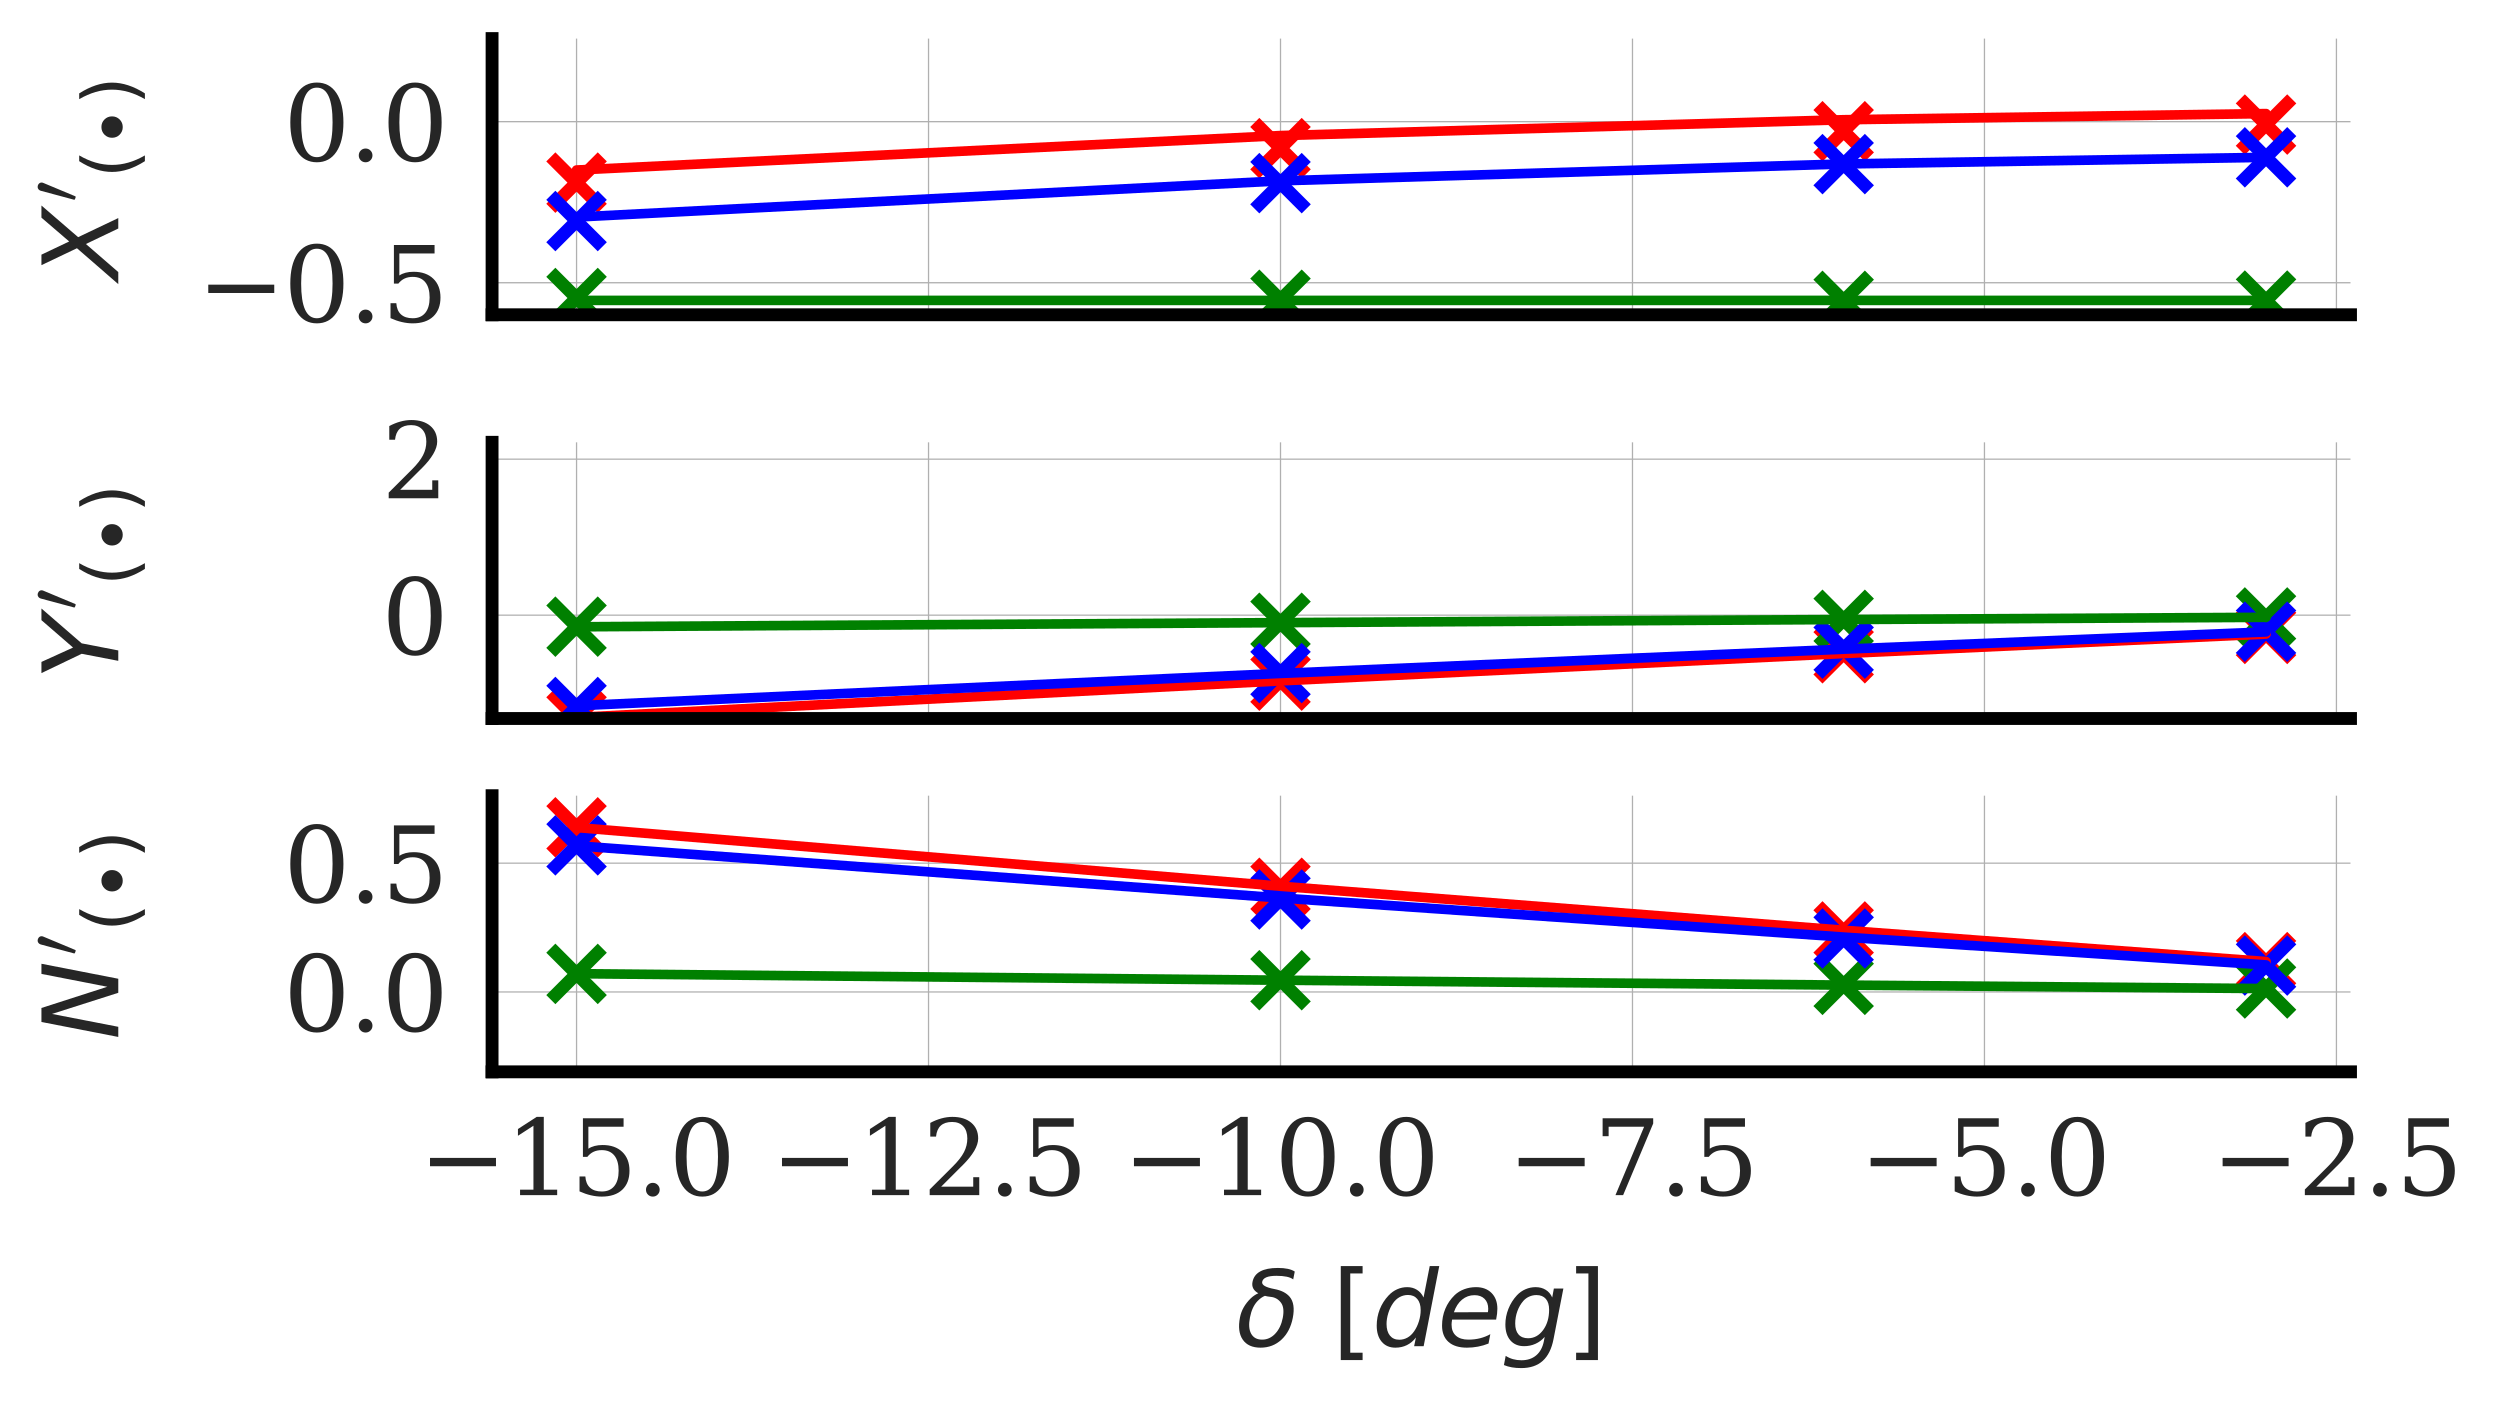 <?xml version="1.0" encoding="utf-8" standalone="no"?>
<!DOCTYPE svg PUBLIC "-//W3C//DTD SVG 1.1//EN"
  "http://www.w3.org/Graphics/SVG/1.1/DTD/svg11.dtd">
<svg xmlns:xlink="http://www.w3.org/1999/xlink" width="194.31pt" height="109.312pt" viewBox="0 0 194.31 109.312" xmlns="http://www.w3.org/2000/svg" version="1.1">
 <defs>
  <style type="text/css">*{stroke-linejoin: round; stroke-linecap: butt}</style>
 </defs>
 <g id="figure_1">
  <g id="patch_1">
   <path d="M 0 109.312 
L 194.31 109.312 
L 194.31 0 
L 0 0 
z
" style="fill: #ffffff"/>
  </g>
  <g id="axes_1">
   <g id="patch_2">
    <path d="M 38.246 24.465 
L 182.691 24.465 
L 182.691 3 
L 38.246 3 
z
" style="fill: #ffffff"/>
   </g>
   <g id="matplotlib.axis_1">
    <g id="xtick_1">
     <g id="line2d_1">
      <path d="M 44.812 24.465 
L 44.812 3 
" clip-path="url(#p735110577b)" style="fill: none; stroke: #b0b0b0; stroke-width: 0.1; stroke-linecap: round"/>
     </g>
     <g id="line2d_2"/>
    </g>
    <g id="xtick_2">
     <g id="line2d_3">
      <path d="M 72.169 24.465 
L 72.169 3 
" clip-path="url(#p735110577b)" style="fill: none; stroke: #b0b0b0; stroke-width: 0.1; stroke-linecap: round"/>
     </g>
     <g id="line2d_4"/>
    </g>
    <g id="xtick_3">
     <g id="line2d_5">
      <path d="M 99.526 24.465 
L 99.526 3 
" clip-path="url(#p735110577b)" style="fill: none; stroke: #b0b0b0; stroke-width: 0.1; stroke-linecap: round"/>
     </g>
     <g id="line2d_6"/>
    </g>
    <g id="xtick_4">
     <g id="line2d_7">
      <path d="M 126.883 24.465 
L 126.883 3 
" clip-path="url(#p735110577b)" style="fill: none; stroke: #b0b0b0; stroke-width: 0.1; stroke-linecap: round"/>
     </g>
     <g id="line2d_8"/>
    </g>
    <g id="xtick_5">
     <g id="line2d_9">
      <path d="M 154.24 24.465 
L 154.24 3 
" clip-path="url(#p735110577b)" style="fill: none; stroke: #b0b0b0; stroke-width: 0.1; stroke-linecap: round"/>
     </g>
     <g id="line2d_10"/>
    </g>
    <g id="xtick_6">
     <g id="line2d_11">
      <path d="M 181.597 24.465 
L 181.597 3 
" clip-path="url(#p735110577b)" style="fill: none; stroke: #b0b0b0; stroke-width: 0.1; stroke-linecap: round"/>
     </g>
     <g id="line2d_12"/>
    </g>
   </g>
   <g id="matplotlib.axis_2">
    <g id="ytick_1">
     <g id="line2d_13">
      <path d="M 38.246 21.976 
L 182.691 21.976 
" clip-path="url(#p735110577b)" style="fill: none; stroke: #b0b0b0; stroke-width: 0.1; stroke-linecap: round"/>
     </g>
     <g id="line2d_14"/>
     <g id="text_1">
      <!-- −0.5 -->
      <g style="fill: #262626" transform="translate(15.32 25.016) scale(0.08 -0.08)">
       <defs>
        <path id="DejaVuSerif-2212" d="M 678 2259 
L 4684 2259 
L 4684 1753 
L 678 1753 
L 678 2259 
z
" transform="scale(0.016)"/>
        <path id="DejaVuSerif-30" d="M 2034 219 
Q 2513 219 2750 744 
Q 2988 1269 2988 2328 
Q 2988 3391 2750 3916 
Q 2513 4441 2034 4441 
Q 1556 4441 1318 3916 
Q 1081 3391 1081 2328 
Q 1081 1269 1318 744 
Q 1556 219 2034 219 
z
M 2034 -91 
Q 1275 -91 848 546 
Q 422 1184 422 2328 
Q 422 3475 848 4112 
Q 1275 4750 2034 4750 
Q 2797 4750 3222 4112 
Q 3647 3475 3647 2328 
Q 3647 1184 3222 546 
Q 2797 -91 2034 -91 
z
" transform="scale(0.016)"/>
        <path id="DejaVuSerif-2e" d="M 603 325 
Q 603 500 722 622 
Q 841 744 1019 744 
Q 1191 744 1312 622 
Q 1434 500 1434 325 
Q 1434 153 1312 31 
Q 1191 -91 1019 -91 
Q 841 -91 722 29 
Q 603 150 603 325 
z
" transform="scale(0.016)"/>
        <path id="DejaVuSerif-35" d="M 3219 4666 
L 3219 4153 
L 1081 4153 
L 1081 2816 
Q 1244 2928 1461 2984 
Q 1678 3041 1947 3041 
Q 2703 3041 3140 2622 
Q 3578 2203 3578 1478 
Q 3578 738 3136 323 
Q 2694 -91 1894 -91 
Q 1572 -91 1234 -12 
Q 897 66 544 225 
L 544 1131 
L 897 1131 
Q 925 688 1179 453 
Q 1434 219 1894 219 
Q 2388 219 2653 544 
Q 2919 869 2919 1478 
Q 2919 2084 2655 2407 
Q 2391 2731 1894 2731 
Q 1613 2731 1398 2631 
Q 1184 2531 1019 2322 
L 750 2322 
L 750 4666 
L 3219 4666 
z
" transform="scale(0.016)"/>
       </defs>
       <use xlink:href="#DejaVuSerif-2212"/>
       <use xlink:href="#DejaVuSerif-30" x="83.789"/>
       <use xlink:href="#DejaVuSerif-2e" x="147.412"/>
       <use xlink:href="#DejaVuSerif-35" x="179.199"/>
      </g>
     </g>
    </g>
    <g id="ytick_2">
     <g id="line2d_15">
      <path d="M 38.246 9.456 
L 182.691 9.456 
" clip-path="url(#p735110577b)" style="fill: none; stroke: #b0b0b0; stroke-width: 0.1; stroke-linecap: round"/>
     </g>
     <g id="line2d_16"/>
     <g id="text_2">
      <!-- 0.0 -->
      <g style="fill: #262626" transform="translate(22.024 12.496) scale(0.08 -0.08)">
       <use xlink:href="#DejaVuSerif-30"/>
       <use xlink:href="#DejaVuSerif-2e" x="63.623"/>
       <use xlink:href="#DejaVuSerif-30" x="95.41"/>
      </g>
     </g>
    </g>
    <g id="text_3">
     <!-- ${X'}_{(\bullet)}$ -->
     <g style="fill: #262626" transform="translate(9.24 21.733) rotate(-90) scale(0.08 -0.08)">
      <defs>
       <path id="DejaVuSans-Oblique-58" d="M 878 4666 
L 1516 4666 
L 2316 2981 
L 3763 4666 
L 4500 4666 
L 2578 2438 
L 3738 0 
L 3103 0 
L 2163 1966 
L 459 0 
L -275 0 
L 1906 2509 
L 878 4666 
z
" transform="scale(0.016)"/>
       <path id="Cmsy10-30" d="M 225 347 
Q 184 359 184 409 
L 966 3316 
Q 1003 3434 1093 3506 
Q 1184 3578 1300 3578 
Q 1450 3578 1564 3479 
Q 1678 3381 1678 3231 
Q 1678 3166 1644 3084 
L 488 319 
Q 466 275 428 275 
Q 394 275 320 306 
Q 247 338 225 347 
z
" transform="scale(0.016)"/>
       <path id="DejaVuSans-28" d="M 1984 4856 
Q 1566 4138 1362 3434 
Q 1159 2731 1159 2009 
Q 1159 1288 1364 580 
Q 1569 -128 1984 -844 
L 1484 -844 
Q 1016 -109 783 600 
Q 550 1309 550 2009 
Q 550 2706 781 3412 
Q 1013 4119 1484 4856 
L 1984 4856 
z
" transform="scale(0.016)"/>
       <path id="DejaVuSans-2219" d="M 1075 2006 
Q 1075 2394 1345 2661 
Q 1616 2928 2009 2928 
Q 2397 2928 2664 2661 
Q 2931 2394 2931 2006 
Q 2931 1616 2662 1347 
Q 2394 1078 2003 1078 
Q 1613 1078 1344 1347 
Q 1075 1616 1075 2006 
z
" transform="scale(0.016)"/>
       <path id="DejaVuSans-29" d="M 513 4856 
L 1013 4856 
Q 1481 4119 1714 3412 
Q 1947 2706 1947 2009 
Q 1947 1309 1714 600 
Q 1481 -109 1013 -844 
L 513 -844 
Q 928 -128 1133 580 
Q 1338 1288 1338 2009 
Q 1338 2731 1133 3434 
Q 928 4138 513 4856 
z
" transform="scale(0.016)"/>
      </defs>
      <use xlink:href="#DejaVuSans-Oblique-58" transform="translate(0 0.584)"/>
      <use xlink:href="#Cmsy10-30" transform="translate(75.523 38.866) scale(0.7)"/>
      <use xlink:href="#DejaVuSans-28" transform="translate(98.457 -15.822) scale(0.7)"/>
      <use xlink:href="#DejaVuSans-2219" transform="translate(125.767 -15.822) scale(0.7)"/>
      <use xlink:href="#DejaVuSans-29" transform="translate(169.585 -15.822) scale(0.7)"/>
     </g>
    </g>
   </g>
   <g id="line2d_17">
    <defs>
     <path id="ma6b3094122" d="M -2 2 
L 2 -2 
M -2 -2 
L 2 2 
" style="stroke: #ff0000"/>
    </defs>
    <g clip-path="url(#p735110577b)">
     <use xlink:href="#ma6b3094122" x="44.812" y="14.194" style="fill: #ff0000; stroke: #ff0000"/>
     <use xlink:href="#ma6b3094122" x="99.526" y="11.515" style="fill: #ff0000; stroke: #ff0000"/>
     <use xlink:href="#ma6b3094122" x="143.297" y="10.199" style="fill: #ff0000; stroke: #ff0000"/>
     <use xlink:href="#ma6b3094122" x="176.125" y="9.683" style="fill: #ff0000; stroke: #ff0000"/>
    </g>
   </g>
   <g id="line2d_18">
    <defs>
     <path id="m6ca1a6317e" d="M -2 2 
L 2 -2 
M -2 -2 
L 2 2 
" style="stroke: #008000"/>
    </defs>
    <g clip-path="url(#p735110577b)">
     <use xlink:href="#m6ca1a6317e" x="44.812" y="23.162" style="fill: #008000; stroke: #008000"/>
     <use xlink:href="#m6ca1a6317e" x="99.526" y="23.299" style="fill: #008000; stroke: #008000"/>
     <use xlink:href="#m6ca1a6317e" x="143.297" y="23.383" style="fill: #008000; stroke: #008000"/>
     <use xlink:href="#m6ca1a6317e" x="176.125" y="23.362" style="fill: #008000; stroke: #008000"/>
    </g>
   </g>
   <g id="line2d_19">
    <defs>
     <path id="md8fa012b57" d="M -2 2 
L 2 -2 
M -2 -2 
L 2 2 
" style="stroke: #0000ff"/>
    </defs>
    <g clip-path="url(#p735110577b)">
     <use xlink:href="#md8fa012b57" x="44.812" y="17.18" style="fill: #0000ff; stroke: #0000ff"/>
     <use xlink:href="#md8fa012b57" x="99.526" y="14.234" style="fill: #0000ff; stroke: #0000ff"/>
     <use xlink:href="#md8fa012b57" x="143.297" y="12.757" style="fill: #0000ff; stroke: #0000ff"/>
     <use xlink:href="#md8fa012b57" x="176.125" y="12.227" style="fill: #0000ff; stroke: #0000ff"/>
    </g>
   </g>
   <g id="line2d_20">
    <path d="M 44.812 13.216 
L 99.526 10.537 
L 143.297 9.307 
L 176.125 8.829 
" clip-path="url(#p735110577b)" style="fill: none; stroke: #ff0000; stroke-width: 0.75; stroke-linecap: round"/>
   </g>
   <g id="line2d_21">
    <path d="M 44.812 23.348 
L 99.526 23.348 
L 143.297 23.348 
L 176.125 23.348 
" clip-path="url(#p735110577b)" style="fill: none; stroke: #008000; stroke-width: 0.75; stroke-linecap: round"/>
   </g>
   <g id="line2d_22">
    <path d="M 44.812 16.871 
L 99.526 14.054 
L 143.297 12.743 
L 176.125 12.229 
" clip-path="url(#p735110577b)" style="fill: none; stroke: #0000ff; stroke-width: 0.75; stroke-linecap: round"/>
   </g>
   <g id="patch_3">
    <path d="M 38.246 24.465 
L 38.246 3 
" style="fill: none; stroke: #000000; stroke-linejoin: miter; stroke-linecap: square"/>
   </g>
   <g id="patch_4">
    <path d="M 38.246 24.465 
L 182.691 24.465 
" style="fill: none; stroke: #000000; stroke-linejoin: miter; stroke-linecap: square"/>
   </g>
  </g>
  <g id="axes_2">
   <g id="patch_5">
    <path d="M 38.246 55.843 
L 182.691 55.843 
L 182.691 34.378 
L 38.246 34.378 
z
" style="fill: #ffffff"/>
   </g>
   <g id="matplotlib.axis_3">
    <g id="xtick_7">
     <g id="line2d_23">
      <path d="M 44.812 55.843 
L 44.812 34.378 
" clip-path="url(#p3609a707fd)" style="fill: none; stroke: #b0b0b0; stroke-width: 0.1; stroke-linecap: round"/>
     </g>
     <g id="line2d_24"/>
    </g>
    <g id="xtick_8">
     <g id="line2d_25">
      <path d="M 72.169 55.843 
L 72.169 34.378 
" clip-path="url(#p3609a707fd)" style="fill: none; stroke: #b0b0b0; stroke-width: 0.1; stroke-linecap: round"/>
     </g>
     <g id="line2d_26"/>
    </g>
    <g id="xtick_9">
     <g id="line2d_27">
      <path d="M 99.526 55.843 
L 99.526 34.378 
" clip-path="url(#p3609a707fd)" style="fill: none; stroke: #b0b0b0; stroke-width: 0.1; stroke-linecap: round"/>
     </g>
     <g id="line2d_28"/>
    </g>
    <g id="xtick_10">
     <g id="line2d_29">
      <path d="M 126.883 55.843 
L 126.883 34.378 
" clip-path="url(#p3609a707fd)" style="fill: none; stroke: #b0b0b0; stroke-width: 0.1; stroke-linecap: round"/>
     </g>
     <g id="line2d_30"/>
    </g>
    <g id="xtick_11">
     <g id="line2d_31">
      <path d="M 154.24 55.843 
L 154.24 34.378 
" clip-path="url(#p3609a707fd)" style="fill: none; stroke: #b0b0b0; stroke-width: 0.1; stroke-linecap: round"/>
     </g>
     <g id="line2d_32"/>
    </g>
    <g id="xtick_12">
     <g id="line2d_33">
      <path d="M 181.597 55.843 
L 181.597 34.378 
" clip-path="url(#p3609a707fd)" style="fill: none; stroke: #b0b0b0; stroke-width: 0.1; stroke-linecap: round"/>
     </g>
     <g id="line2d_34"/>
    </g>
   </g>
   <g id="matplotlib.axis_4">
    <g id="ytick_3">
     <g id="line2d_35">
      <path d="M 38.246 47.814 
L 182.691 47.814 
" clip-path="url(#p3609a707fd)" style="fill: none; stroke: #b0b0b0; stroke-width: 0.1; stroke-linecap: round"/>
     </g>
     <g id="line2d_36"/>
     <g id="text_4">
      <!-- 0 -->
      <g style="fill: #262626" transform="translate(29.656 50.853) scale(0.08 -0.08)">
       <use xlink:href="#DejaVuSerif-30"/>
      </g>
     </g>
    </g>
    <g id="ytick_4">
     <g id="line2d_37">
      <path d="M 38.246 35.687 
L 182.691 35.687 
" clip-path="url(#p3609a707fd)" style="fill: none; stroke: #b0b0b0; stroke-width: 0.1; stroke-linecap: round"/>
     </g>
     <g id="line2d_38"/>
     <g id="text_5">
      <!-- 2 -->
      <g style="fill: #262626" transform="translate(29.656 38.726) scale(0.08 -0.08)">
       <defs>
        <path id="DejaVuSerif-32" d="M 819 3553 
L 469 3553 
L 469 4384 
Q 803 4563 1142 4656 
Q 1481 4750 1806 4750 
Q 2534 4750 2956 4397 
Q 3378 4044 3378 3438 
Q 3378 2753 2422 1800 
Q 2347 1728 2309 1691 
L 1131 513 
L 3078 513 
L 3078 1088 
L 3444 1088 
L 3444 0 
L 434 0 
L 434 341 
L 1850 1753 
Q 2319 2222 2519 2614 
Q 2719 3006 2719 3438 
Q 2719 3909 2473 4175 
Q 2228 4441 1797 4441 
Q 1350 4441 1106 4219 
Q 863 3997 819 3553 
z
" transform="scale(0.016)"/>
       </defs>
       <use xlink:href="#DejaVuSerif-32"/>
      </g>
     </g>
    </g>
    <g id="text_6">
     <!-- ${Y'}_{(\bullet)}$ -->
     <g style="fill: #262626" transform="translate(9.24 52.831) rotate(-90) scale(0.08 -0.08)">
      <defs>
       <path id="DejaVuSans-Oblique-59" d="M 403 4666 
L 1081 4666 
L 1953 2747 
L 3616 4666 
L 4325 4666 
L 2209 2222 
L 1778 0 
L 1147 0 
L 1575 2222 
L 403 4666 
z
" transform="scale(0.016)"/>
      </defs>
      <use xlink:href="#DejaVuSans-Oblique-59" transform="translate(0 0.584)"/>
      <use xlink:href="#Cmsy10-30" transform="translate(68.101 38.866) scale(0.7)"/>
      <use xlink:href="#DejaVuSans-28" transform="translate(91.035 -15.822) scale(0.7)"/>
      <use xlink:href="#DejaVuSans-2219" transform="translate(118.345 -15.822) scale(0.7)"/>
      <use xlink:href="#DejaVuSans-29" transform="translate(162.163 -15.822) scale(0.7)"/>
     </g>
    </g>
   </g>
   <g id="line2d_39">
    <g clip-path="url(#p3609a707fd)">
     <use xlink:href="#ma6b3094122" x="44.812" y="55.843" style="fill: #ff0000; stroke: #ff0000"/>
     <use xlink:href="#ma6b3094122" x="99.526" y="52.904" style="fill: #ff0000; stroke: #ff0000"/>
     <use xlink:href="#ma6b3094122" x="143.297" y="50.775" style="fill: #ff0000; stroke: #ff0000"/>
     <use xlink:href="#ma6b3094122" x="176.125" y="49.274" style="fill: #ff0000; stroke: #ff0000"/>
    </g>
   </g>
   <g id="line2d_40">
    <g clip-path="url(#p3609a707fd)">
     <use xlink:href="#m6ca1a6317e" x="44.812" y="48.708" style="fill: #008000; stroke: #008000"/>
     <use xlink:href="#m6ca1a6317e" x="99.526" y="48.405" style="fill: #008000; stroke: #008000"/>
     <use xlink:href="#m6ca1a6317e" x="143.297" y="48.173" style="fill: #008000; stroke: #008000"/>
     <use xlink:href="#m6ca1a6317e" x="176.125" y="47.989" style="fill: #008000; stroke: #008000"/>
    </g>
   </g>
   <g id="line2d_41">
    <g clip-path="url(#p3609a707fd)">
     <use xlink:href="#md8fa012b57" x="44.812" y="54.949" style="fill: #0000ff; stroke: #0000ff"/>
     <use xlink:href="#md8fa012b57" x="99.526" y="52.313" style="fill: #0000ff; stroke: #0000ff"/>
     <use xlink:href="#md8fa012b57" x="143.297" y="50.415" style="fill: #0000ff; stroke: #0000ff"/>
     <use xlink:href="#md8fa012b57" x="176.125" y="49.099" style="fill: #0000ff; stroke: #0000ff"/>
    </g>
   </g>
   <g id="line2d_42">
    <path d="M 44.812 55.758 
L 99.526 52.92 
L 143.297 50.794 
L 176.125 49.281 
" clip-path="url(#p3609a707fd)" style="fill: none; stroke: #ff0000; stroke-width: 0.75; stroke-linecap: round"/>
   </g>
   <g id="line2d_43">
    <path d="M 44.812 48.717 
L 99.526 48.394 
L 143.297 48.152 
L 176.125 47.98 
" clip-path="url(#p3609a707fd)" style="fill: none; stroke: #008000; stroke-width: 0.75; stroke-linecap: round"/>
   </g>
   <g id="line2d_44">
    <path d="M 44.812 54.855 
L 99.526 52.34 
L 143.297 50.455 
L 176.125 49.114 
" clip-path="url(#p3609a707fd)" style="fill: none; stroke: #0000ff; stroke-width: 0.75; stroke-linecap: round"/>
   </g>
   <g id="patch_6">
    <path d="M 38.246 55.843 
L 38.246 34.378 
" style="fill: none; stroke: #000000; stroke-linejoin: miter; stroke-linecap: square"/>
   </g>
   <g id="patch_7">
    <path d="M 38.246 55.843 
L 182.691 55.843 
" style="fill: none; stroke: #000000; stroke-linejoin: miter; stroke-linecap: square"/>
   </g>
  </g>
  <g id="axes_3">
   <g id="patch_8">
    <path d="M 38.246 83.309 
L 182.691 83.309 
L 182.691 61.844 
L 38.246 61.844 
z
" style="fill: #ffffff"/>
   </g>
   <g id="matplotlib.axis_5">
    <g id="xtick_13">
     <g id="line2d_45">
      <path d="M 44.812 83.309 
L 44.812 61.844 
" clip-path="url(#p33f2ba09a0)" style="fill: none; stroke: #b0b0b0; stroke-width: 0.1; stroke-linecap: round"/>
     </g>
     <g id="line2d_46"/>
     <g id="text_7">
      <!-- −15.0 -->
      <g style="fill: #262626" transform="translate(32.554 92.888) scale(0.08 -0.08)">
       <defs>
        <path id="DejaVuSerif-31" d="M 909 0 
L 909 331 
L 1722 331 
L 1722 4213 
L 781 3603 
L 781 4013 
L 1919 4750 
L 2350 4750 
L 2350 331 
L 3163 331 
L 3163 0 
L 909 0 
z
" transform="scale(0.016)"/>
       </defs>
       <use xlink:href="#DejaVuSerif-2212"/>
       <use xlink:href="#DejaVuSerif-31" x="83.789"/>
       <use xlink:href="#DejaVuSerif-35" x="147.412"/>
       <use xlink:href="#DejaVuSerif-2e" x="211.035"/>
       <use xlink:href="#DejaVuSerif-30" x="242.822"/>
      </g>
     </g>
    </g>
    <g id="xtick_14">
     <g id="line2d_47">
      <path d="M 72.169 83.309 
L 72.169 61.844 
" clip-path="url(#p33f2ba09a0)" style="fill: none; stroke: #b0b0b0; stroke-width: 0.1; stroke-linecap: round"/>
     </g>
     <g id="line2d_48"/>
     <g id="text_8">
      <!-- −12.5 -->
      <g style="fill: #262626" transform="translate(59.911 92.888) scale(0.08 -0.08)">
       <use xlink:href="#DejaVuSerif-2212"/>
       <use xlink:href="#DejaVuSerif-31" x="83.789"/>
       <use xlink:href="#DejaVuSerif-32" x="147.412"/>
       <use xlink:href="#DejaVuSerif-2e" x="211.035"/>
       <use xlink:href="#DejaVuSerif-35" x="242.822"/>
      </g>
     </g>
    </g>
    <g id="xtick_15">
     <g id="line2d_49">
      <path d="M 99.526 83.309 
L 99.526 61.844 
" clip-path="url(#p33f2ba09a0)" style="fill: none; stroke: #b0b0b0; stroke-width: 0.1; stroke-linecap: round"/>
     </g>
     <g id="line2d_50"/>
     <g id="text_9">
      <!-- −10.0 -->
      <g style="fill: #262626" transform="translate(87.268 92.888) scale(0.08 -0.08)">
       <use xlink:href="#DejaVuSerif-2212"/>
       <use xlink:href="#DejaVuSerif-31" x="83.789"/>
       <use xlink:href="#DejaVuSerif-30" x="147.412"/>
       <use xlink:href="#DejaVuSerif-2e" x="211.035"/>
       <use xlink:href="#DejaVuSerif-30" x="242.822"/>
      </g>
     </g>
    </g>
    <g id="xtick_16">
     <g id="line2d_51">
      <path d="M 126.883 83.309 
L 126.883 61.844 
" clip-path="url(#p33f2ba09a0)" style="fill: none; stroke: #b0b0b0; stroke-width: 0.1; stroke-linecap: round"/>
     </g>
     <g id="line2d_52"/>
     <g id="text_10">
      <!-- −7.5 -->
      <g style="fill: #262626" transform="translate(117.17 92.888) scale(0.08 -0.08)">
       <defs>
        <path id="DejaVuSerif-37" d="M 3609 4347 
L 1784 0 
L 1319 0 
L 3059 4153 
L 903 4153 
L 903 3578 
L 538 3578 
L 538 4666 
L 3609 4666 
L 3609 4347 
z
" transform="scale(0.016)"/>
       </defs>
       <use xlink:href="#DejaVuSerif-2212"/>
       <use xlink:href="#DejaVuSerif-37" x="83.789"/>
       <use xlink:href="#DejaVuSerif-2e" x="147.412"/>
       <use xlink:href="#DejaVuSerif-35" x="179.199"/>
      </g>
     </g>
    </g>
    <g id="xtick_17">
     <g id="line2d_53">
      <path d="M 154.24 83.309 
L 154.24 61.844 
" clip-path="url(#p33f2ba09a0)" style="fill: none; stroke: #b0b0b0; stroke-width: 0.1; stroke-linecap: round"/>
     </g>
     <g id="line2d_54"/>
     <g id="text_11">
      <!-- −5.0 -->
      <g style="fill: #262626" transform="translate(144.527 92.888) scale(0.08 -0.08)">
       <use xlink:href="#DejaVuSerif-2212"/>
       <use xlink:href="#DejaVuSerif-35" x="83.789"/>
       <use xlink:href="#DejaVuSerif-2e" x="147.412"/>
       <use xlink:href="#DejaVuSerif-30" x="179.199"/>
      </g>
     </g>
    </g>
    <g id="xtick_18">
     <g id="line2d_55">
      <path d="M 181.597 83.309 
L 181.597 61.844 
" clip-path="url(#p33f2ba09a0)" style="fill: none; stroke: #b0b0b0; stroke-width: 0.1; stroke-linecap: round"/>
     </g>
     <g id="line2d_56"/>
     <g id="text_12">
      <!-- −2.5 -->
      <g style="fill: #262626" transform="translate(171.883 92.888) scale(0.08 -0.08)">
       <use xlink:href="#DejaVuSerif-2212"/>
       <use xlink:href="#DejaVuSerif-32" x="83.789"/>
       <use xlink:href="#DejaVuSerif-2e" x="147.412"/>
       <use xlink:href="#DejaVuSerif-35" x="179.199"/>
      </g>
     </g>
    </g>
    <g id="text_13">
     <!-- $\delta$ $[deg]$ -->
     <g style="fill: #262626" transform="translate(96.069 104.631) scale(0.08 -0.08)">
      <defs>
       <path id="DejaVuSans-Oblique-3b4" d="M 3472 4053 
Q 3197 4272 2450 4272 
Q 1659 4272 1588 3906 
Q 1531 3619 2328 3469 
Q 2953 3353 3253 3003 
Q 3616 2581 3447 1716 
Q 3284 888 2763 400 
Q 2238 -91 1488 -91 
Q 741 -91 406 400 
Q 72 888 241 1747 
Q 363 2384 891 2900 
Q 1097 3100 1353 3213 
Q 913 3459 1000 3900 
Q 1166 4750 2544 4750 
Q 3234 4750 3566 4531 
L 3472 4053 
z
M 1753 3056 
Q 1525 2966 1306 2738 
Q 969 2384 847 1747 
Q 722 1113 919 756 
Q 1119 397 1584 397 
Q 2044 397 2381 759 
Q 2722 1122 2838 1716 
Q 2956 2338 2731 2638 
Q 2491 2959 2103 2994 
Q 1906 3013 1753 3056 
z
" transform="scale(0.016)"/>
       <path id="DejaVuSerif-20" transform="scale(0.016)"/>
       <path id="DejaVuSans-5b" d="M 550 4863 
L 1875 4863 
L 1875 4416 
L 1125 4416 
L 1125 -397 
L 1875 -397 
L 1875 -844 
L 550 -844 
L 550 4863 
z
" transform="scale(0.016)"/>
       <path id="DejaVuSans-Oblique-64" d="M 2675 525 
Q 2444 222 2128 65 
Q 1813 -91 1428 -91 
Q 903 -91 598 267 
Q 294 625 294 1247 
Q 294 1766 478 2236 
Q 663 2706 1013 3078 
Q 1244 3325 1534 3454 
Q 1825 3584 2144 3584 
Q 2481 3584 2739 3421 
Q 2997 3259 3138 2956 
L 3513 4863 
L 4091 4863 
L 3144 0 
L 2566 0 
L 2675 525 
z
M 891 1350 
Q 891 897 1095 644 
Q 1300 391 1663 391 
Q 1931 391 2161 520 
Q 2391 650 2566 903 
Q 2750 1166 2856 1509 
Q 2963 1853 2963 2188 
Q 2963 2622 2758 2865 
Q 2553 3109 2194 3109 
Q 1922 3109 1687 2981 
Q 1453 2853 1288 2613 
Q 1106 2353 998 2009 
Q 891 1666 891 1350 
z
" transform="scale(0.016)"/>
       <path id="DejaVuSans-Oblique-65" d="M 3078 2063 
Q 3088 2113 3092 2166 
Q 3097 2219 3097 2272 
Q 3097 2653 2873 2875 
Q 2650 3097 2266 3097 
Q 1838 3097 1509 2826 
Q 1181 2556 1013 2059 
L 3078 2063 
z
M 3578 1613 
L 903 1613 
Q 884 1494 878 1425 
Q 872 1356 872 1306 
Q 872 872 1139 634 
Q 1406 397 1894 397 
Q 2269 397 2603 481 
Q 2938 566 3225 728 
L 3116 159 
Q 2806 34 2476 -28 
Q 2147 -91 1806 -91 
Q 1078 -91 686 257 
Q 294 606 294 1247 
Q 294 1794 489 2264 
Q 684 2734 1063 3103 
Q 1306 3334 1642 3459 
Q 1978 3584 2356 3584 
Q 2950 3584 3301 3228 
Q 3653 2872 3653 2272 
Q 3653 2128 3634 1964 
Q 3616 1800 3578 1613 
z
" transform="scale(0.016)"/>
       <path id="DejaVuSans-Oblique-67" d="M 3816 3500 
L 3219 434 
Q 3047 -456 2561 -893 
Q 2075 -1331 1253 -1331 
Q 950 -1331 690 -1286 
Q 431 -1241 206 -1147 
L 313 -588 
Q 525 -725 762 -790 
Q 1000 -856 1269 -856 
Q 1816 -856 2167 -557 
Q 2519 -259 2631 300 
L 2681 563 
Q 2441 288 2122 144 
Q 1803 0 1434 0 
Q 903 0 598 351 
Q 294 703 294 1319 
Q 294 1803 478 2267 
Q 663 2731 997 3091 
Q 1219 3328 1514 3456 
Q 1809 3584 2131 3584 
Q 2484 3584 2746 3420 
Q 3009 3256 3138 2956 
L 3238 3500 
L 3816 3500 
z
M 2950 2216 
Q 2950 2641 2750 2872 
Q 2550 3103 2181 3103 
Q 1953 3103 1747 3012 
Q 1541 2922 1394 2759 
Q 1156 2491 1023 2127 
Q 891 1763 891 1375 
Q 891 944 1092 712 
Q 1294 481 1672 481 
Q 2219 481 2584 976 
Q 2950 1472 2950 2216 
z
" transform="scale(0.016)"/>
       <path id="DejaVuSans-5d" d="M 1947 4863 
L 1947 -844 
L 622 -844 
L 622 -397 
L 1369 -397 
L 1369 4416 
L 622 4416 
L 622 4863 
L 1947 4863 
z
" transform="scale(0.016)"/>
      </defs>
      <use xlink:href="#DejaVuSans-Oblique-3b4" transform="translate(0 0.016)"/>
      <use xlink:href="#DejaVuSerif-20" transform="translate(61.182 0.016)"/>
      <use xlink:href="#DejaVuSans-5b" transform="translate(92.969 0.016)"/>
      <use xlink:href="#DejaVuSans-Oblique-64" transform="translate(131.982 0.016)"/>
      <use xlink:href="#DejaVuSans-Oblique-65" transform="translate(195.459 0.016)"/>
      <use xlink:href="#DejaVuSans-Oblique-67" transform="translate(256.982 0.016)"/>
      <use xlink:href="#DejaVuSans-5d" transform="translate(320.459 0.016)"/>
     </g>
    </g>
   </g>
   <g id="matplotlib.axis_6">
    <g id="ytick_5">
     <g id="line2d_57">
      <path d="M 38.246 77.098 
L 182.691 77.098 
" clip-path="url(#p33f2ba09a0)" style="fill: none; stroke: #b0b0b0; stroke-width: 0.1; stroke-linecap: round"/>
     </g>
     <g id="line2d_58"/>
     <g id="text_14">
      <!-- 0.0 -->
      <g style="fill: #262626" transform="translate(22.024 80.137) scale(0.08 -0.08)">
       <use xlink:href="#DejaVuSerif-30"/>
       <use xlink:href="#DejaVuSerif-2e" x="63.623"/>
       <use xlink:href="#DejaVuSerif-30" x="95.41"/>
      </g>
     </g>
    </g>
    <g id="ytick_6">
     <g id="line2d_59">
      <path d="M 38.246 67.087 
L 182.691 67.087 
" clip-path="url(#p33f2ba09a0)" style="fill: none; stroke: #b0b0b0; stroke-width: 0.1; stroke-linecap: round"/>
     </g>
     <g id="line2d_60"/>
     <g id="text_15">
      <!-- 0.5 -->
      <g style="fill: #262626" transform="translate(22.024 70.126) scale(0.08 -0.08)">
       <use xlink:href="#DejaVuSerif-30"/>
       <use xlink:href="#DejaVuSerif-2e" x="63.623"/>
       <use xlink:href="#DejaVuSerif-35" x="95.41"/>
      </g>
     </g>
    </g>
    <g id="text_16">
     <!-- ${N'}_{(\bullet)}$ -->
     <g style="fill: #262626" transform="translate(9.24 80.816) rotate(-90) scale(0.08 -0.08)">
      <defs>
       <path id="DejaVuSans-Oblique-4e" d="M 1081 4666 
L 1931 4666 
L 3219 666 
L 4000 4666 
L 4616 4666 
L 3706 0 
L 2853 0 
L 1569 4025 
L 788 0 
L 172 0 
L 1081 4666 
z
" transform="scale(0.016)"/>
      </defs>
      <use xlink:href="#DejaVuSans-Oblique-4e" transform="translate(0 0.584)"/>
      <use xlink:href="#Cmsy10-30" transform="translate(81.821 38.866) scale(0.7)"/>
      <use xlink:href="#DejaVuSans-28" transform="translate(104.756 -15.822) scale(0.7)"/>
      <use xlink:href="#DejaVuSans-2219" transform="translate(132.066 -15.822) scale(0.7)"/>
      <use xlink:href="#DejaVuSans-29" transform="translate(175.884 -15.822) scale(0.7)"/>
     </g>
    </g>
   </g>
   <g id="line2d_61">
    <g clip-path="url(#p33f2ba09a0)">
     <use xlink:href="#ma6b3094122" x="44.812" y="64.301" style="fill: #ff0000; stroke: #ff0000"/>
     <use xlink:href="#ma6b3094122" x="99.526" y="69.001" style="fill: #ff0000; stroke: #ff0000"/>
     <use xlink:href="#ma6b3094122" x="143.297" y="72.395" style="fill: #ff0000; stroke: #ff0000"/>
     <use xlink:href="#ma6b3094122" x="176.125" y="74.78" style="fill: #ff0000; stroke: #ff0000"/>
    </g>
   </g>
   <g id="line2d_62">
    <g clip-path="url(#p33f2ba09a0)">
     <use xlink:href="#m6ca1a6317e" x="44.812" y="75.695" style="fill: #008000; stroke: #008000"/>
     <use xlink:href="#m6ca1a6317e" x="99.526" y="76.186" style="fill: #008000; stroke: #008000"/>
     <use xlink:href="#m6ca1a6317e" x="143.297" y="76.548" style="fill: #008000; stroke: #008000"/>
     <use xlink:href="#m6ca1a6317e" x="176.125" y="76.831" style="fill: #008000; stroke: #008000"/>
    </g>
   </g>
   <g id="line2d_63">
    <g clip-path="url(#p33f2ba09a0)">
     <use xlink:href="#md8fa012b57" x="44.812" y="65.703" style="fill: #0000ff; stroke: #0000ff"/>
     <use xlink:href="#md8fa012b57" x="99.526" y="69.913" style="fill: #0000ff; stroke: #0000ff"/>
     <use xlink:href="#md8fa012b57" x="143.297" y="72.945" style="fill: #0000ff; stroke: #0000ff"/>
     <use xlink:href="#md8fa012b57" x="176.125" y="75.047" style="fill: #0000ff; stroke: #0000ff"/>
    </g>
   </g>
   <g id="line2d_64">
    <path d="M 44.812 64.318 
L 99.526 68.883 
L 143.297 72.304 
L 176.125 74.737 
" clip-path="url(#p33f2ba09a0)" style="fill: none; stroke: #ff0000; stroke-width: 0.75; stroke-linecap: round"/>
   </g>
   <g id="line2d_65">
    <path d="M 44.812 75.678 
L 99.526 76.185 
L 143.297 76.565 
L 176.125 76.835 
" clip-path="url(#p33f2ba09a0)" style="fill: none; stroke: #008000; stroke-width: 0.75; stroke-linecap: round"/>
   </g>
   <g id="line2d_66">
    <path d="M 44.812 65.737 
L 99.526 69.795 
L 143.297 72.836 
L 176.125 74.999 
" clip-path="url(#p33f2ba09a0)" style="fill: none; stroke: #0000ff; stroke-width: 0.75; stroke-linecap: round"/>
   </g>
   <g id="patch_9">
    <path d="M 38.246 83.309 
L 38.246 61.844 
" style="fill: none; stroke: #000000; stroke-linejoin: miter; stroke-linecap: square"/>
   </g>
   <g id="patch_10">
    <path d="M 38.246 83.309 
L 182.691 83.309 
" style="fill: none; stroke: #000000; stroke-linejoin: miter; stroke-linecap: square"/>
   </g>
  </g>
 </g>
 <defs>
  <clipPath id="p735110577b">
   <rect x="38.246" y="3" width="144.444" height="21.465"/>
  </clipPath>
  <clipPath id="p3609a707fd">
   <rect x="38.246" y="34.378" width="144.444" height="21.465"/>
  </clipPath>
  <clipPath id="p33f2ba09a0">
   <rect x="38.246" y="61.844" width="144.444" height="21.465"/>
  </clipPath>
 </defs>
</svg>
